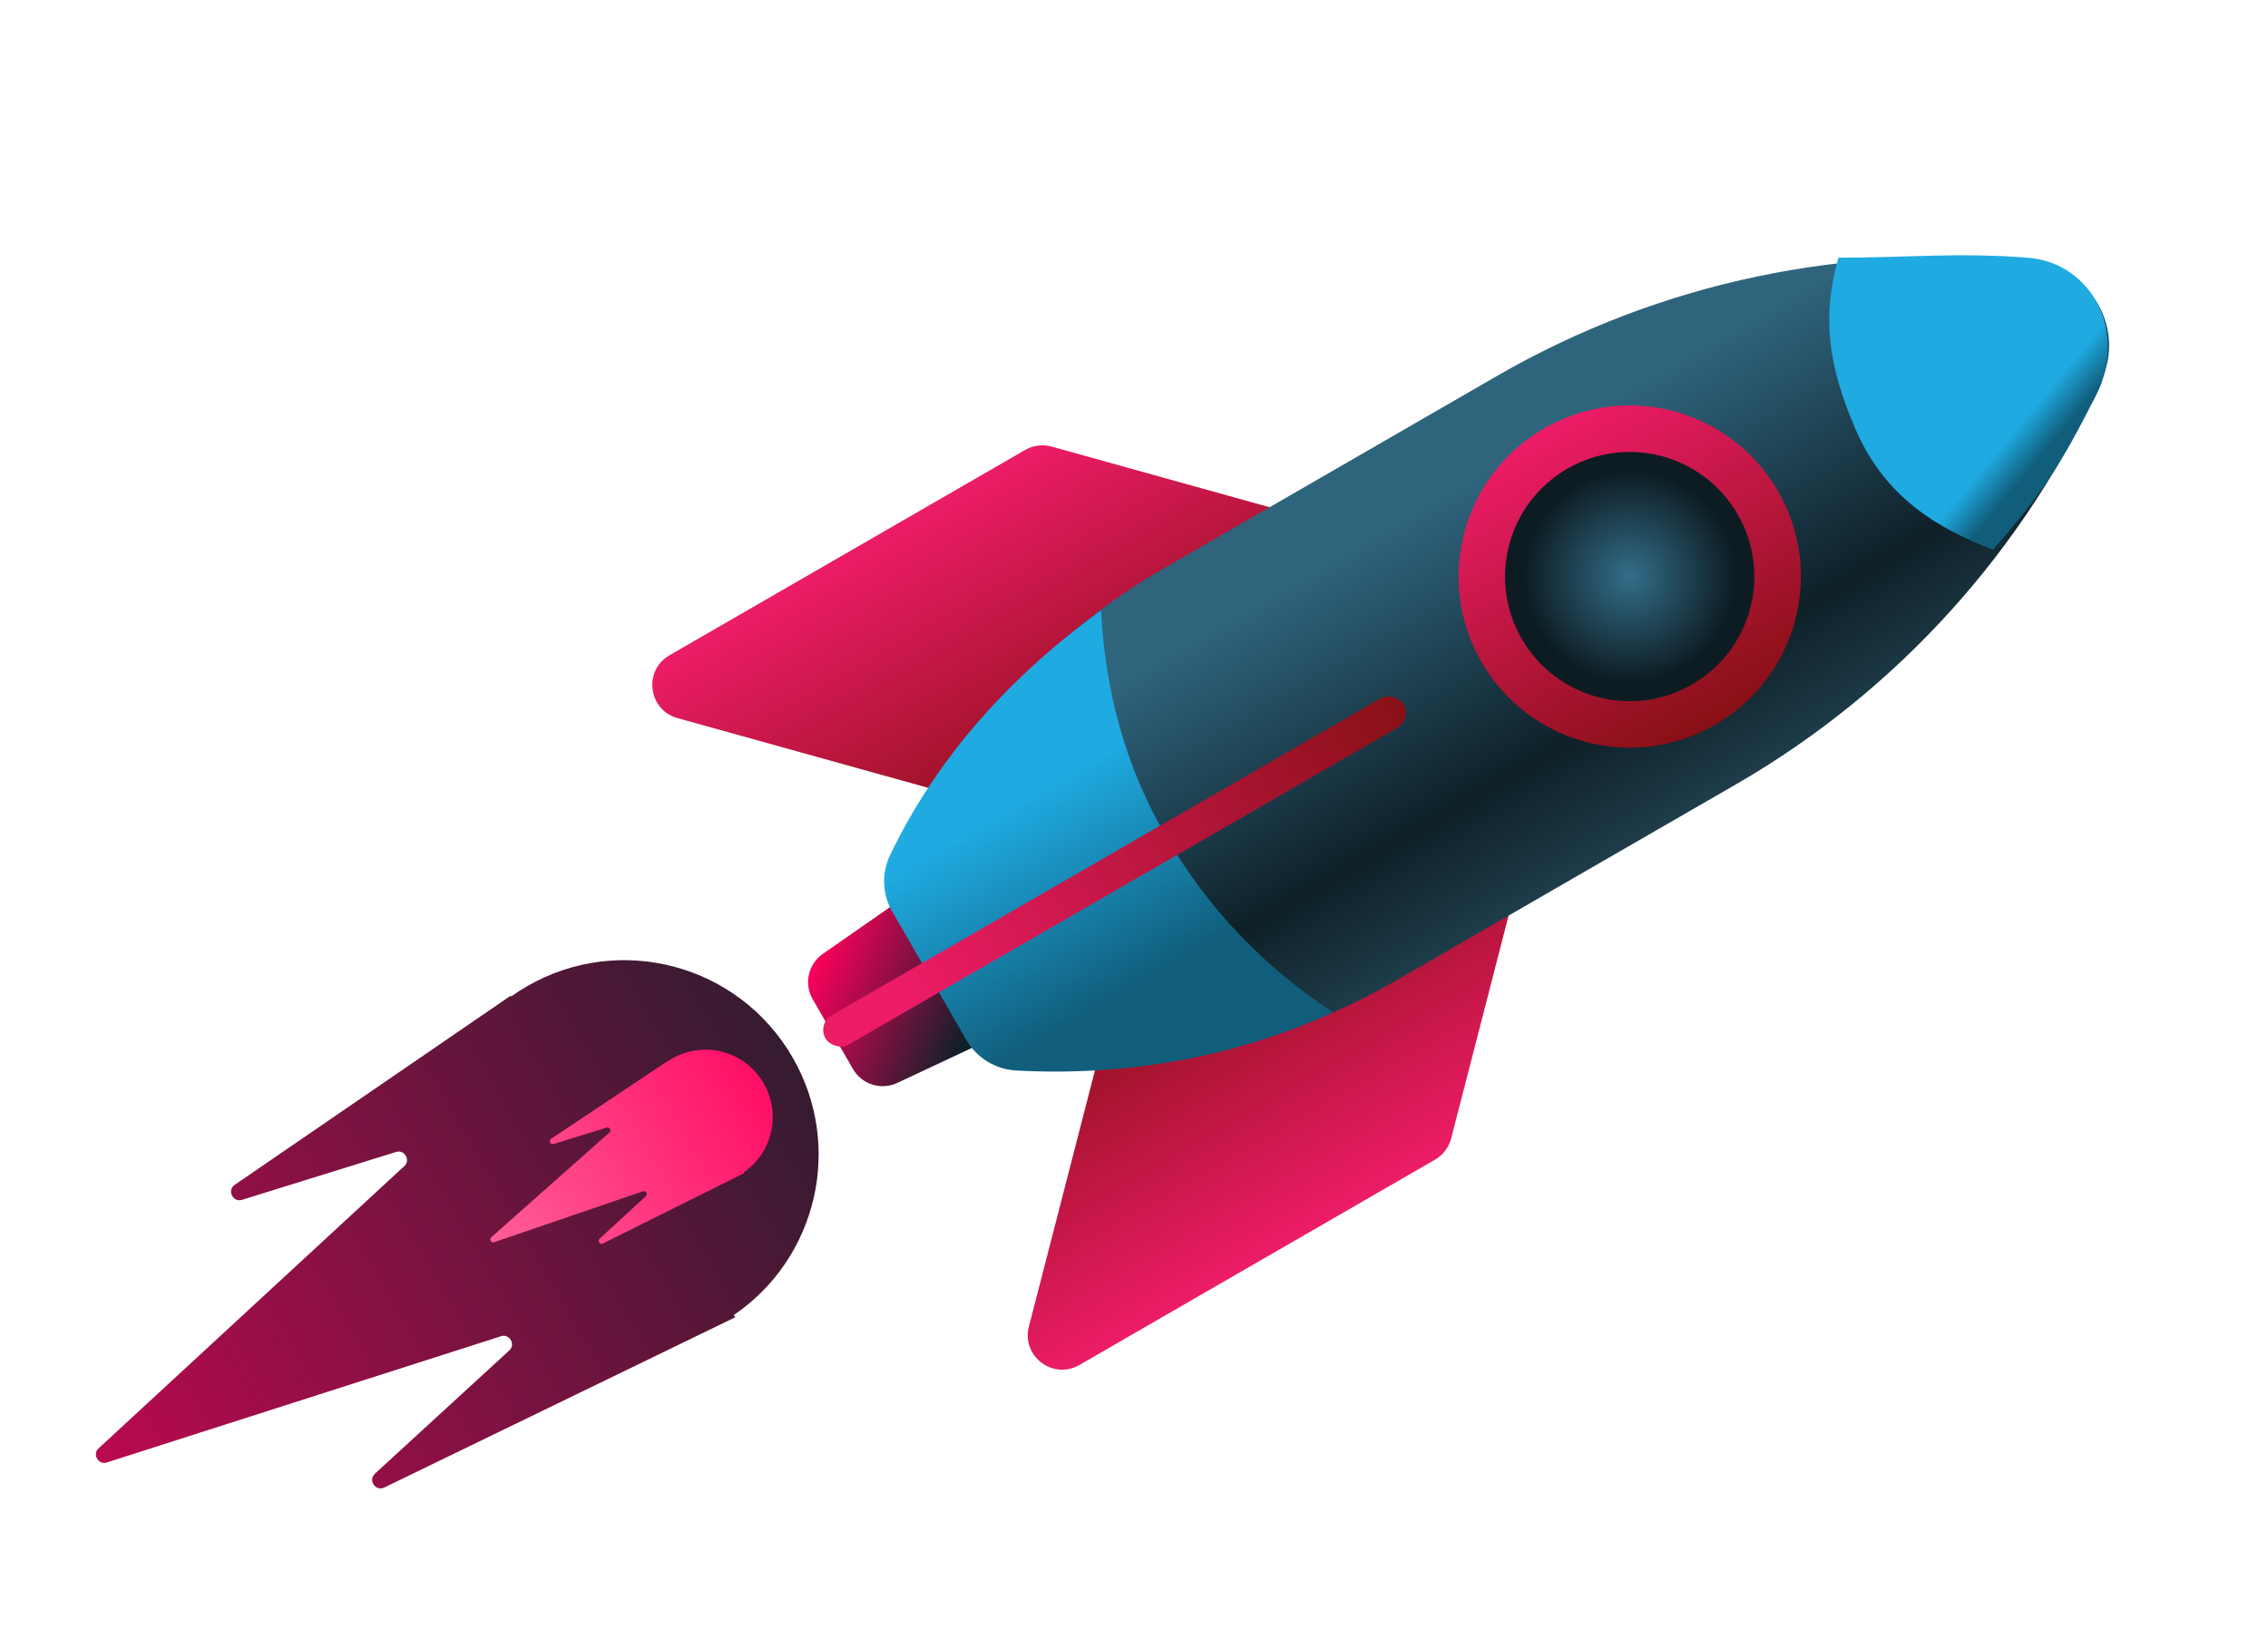 <svg xmlns="http://www.w3.org/2000/svg" width="66" height="48" viewBox="0 0 66 48" fill="none">
  <path d="M19.715 20.901C18.861 20.663 18.715 19.515 19.483 19.072L29.834 13.095C30.067 12.961 30.344 12.926 30.602 12.998L41.012 15.894C41.866 16.132 42.011 17.281 41.244 17.724L30.893 23.7C30.66 23.834 30.383 23.869 30.125 23.797L19.715 20.901Z" fill="url(#paint0_linear_495_287)"/>
  <path d="M29.941 38.613C29.72 39.471 30.642 40.172 31.41 39.729L41.761 33.752C41.994 33.618 42.162 33.396 42.229 33.136L44.926 22.673C45.147 21.814 44.225 21.114 43.457 21.557L33.106 27.533C32.874 27.668 32.705 27.89 32.638 28.15L29.941 38.613Z" fill="url(#paint1_linear_495_287)"/>
  <path d="M23.65 29.084C23.39 28.635 23.518 28.061 23.944 27.764L27.056 25.596C27.536 25.261 28.201 25.409 28.493 25.917L29.987 28.503C30.279 29.01 30.076 29.66 29.545 29.908L26.112 31.519C25.642 31.74 25.081 31.564 24.821 31.114L23.65 29.084Z" fill="url(#paint2_linear_495_287)"/>
  <path d="M26.198 24.835C27.866 21.353 30.548 18.457 33.891 16.527L43.564 10.942C48.3 8.208 53.784 7.056 59.219 7.653C60.852 7.832 61.833 9.555 61.16 11.053C58.938 15.993 55.214 20.117 50.524 22.825L40.652 28.524C37.384 30.411 33.637 31.307 29.869 31.102C29.265 31.069 28.719 30.734 28.417 30.21L26.261 26.476C25.971 25.973 25.947 25.359 26.198 24.835Z" fill="url(#paint3_linear_495_287)"/>
  <circle cx="47.426" cy="16.781" r="4.98" transform="rotate(-30 47.426 16.781)" fill="url(#paint4_linear_495_287)"/>
  <circle cx="47.425" cy="16.782" r="3.627" transform="rotate(-30 47.425 16.782)" fill="url(#paint5_radial_495_287)"/>
  <path d="M32.04 17.77C29.456 19.636 27.287 21.998 25.901 24.891C25.65 25.415 25.674 26.029 25.964 26.532L28.12 30.266C28.422 30.79 28.969 31.125 29.572 31.158C32.74 31.331 35.924 30.78 38.79 29.462C36.824 28.183 35.134 26.431 33.928 24.341C32.724 22.257 32.167 20.105 32.04 17.77Z" fill="url(#paint6_linear_495_287)"/>
  <path fill-rule="evenodd" clip-rule="evenodd" d="M53.5 7.5C55.5 7.5 56.973 7.344 59 7.5C60.906 7.647 61.917 9.701 61 11.5C59.941 13.578 59.479 14.3 58 16C56.443 15.406 54.868 14.51 54 12.5C53.172 10.583 53.027 9.184 53.5 7.5Z" fill="url(#paint7_linear_495_287)"/>
  <rect x="23.776" y="29.796" width="19.427" height="0.984" rx="0.492" transform="rotate(-30 23.776 29.796)" fill="url(#paint8_linear_495_287)"/>
  <path d="M14.859 28.982L6.835 34.482C6.599 34.639 6.773 35.006 7.045 34.921L11.524 33.529C11.787 33.447 11.965 33.794 11.744 33.96L2.891 42.135C2.658 42.31 2.868 42.673 3.136 42.557L14.555 38.9C14.81 38.791 15.023 39.12 14.819 39.307L10.911 42.892C10.701 43.084 10.932 43.42 11.187 43.293L21.397 38.34L21.353 38.276C23.779 36.626 24.555 33.357 23.064 30.776C21.502 28.07 18.043 27.143 15.338 28.705C15.177 28.798 15.023 28.898 14.874 29.004L14.859 28.982Z" fill="url(#paint9_linear_495_287)"/>
  <path d="M19.395 30.906L16.038 33.145C15.956 33.199 16.017 33.326 16.11 33.297L17.652 32.819C17.743 32.791 17.805 32.911 17.729 32.968L14.301 36.007C14.221 36.067 14.294 36.192 14.386 36.153L18.701 34.677C18.789 34.639 18.863 34.754 18.792 34.818L17.449 36.053C17.376 36.12 17.456 36.236 17.544 36.192L21.655 34.145L21.64 34.123C22.474 33.554 22.739 32.425 22.224 31.532C21.683 30.597 20.49 30.274 19.559 30.811C19.504 30.843 19.451 30.878 19.4 30.914L19.395 30.906Z" fill="url(#paint10_linear_495_287)"/>
  <defs>
    <linearGradient id="paint0_linear_495_287" x1="27.935" y1="14.192" x2="32.792" y2="22.604" gradientUnits="userSpaceOnUse">
      <stop stop-color="#ED1C67"/>
      <stop offset="1" stop-color="#871015"/>
    </linearGradient>
    <linearGradient id="paint1_linear_495_287" x1="39.862" y1="34.849" x2="35.005" y2="26.437" gradientUnits="userSpaceOnUse">
      <stop stop-color="#ED1C67"/>
      <stop offset="1" stop-color="#871015"/>
    </linearGradient>
    <linearGradient id="paint2_linear_495_287" x1="23.515" y1="28.291" x2="28.113" y2="30.255" gradientUnits="userSpaceOnUse">
      <stop stop-color="#FF005C"/>
      <stop offset="1" stop-color="#0E2028"/>
    </linearGradient>
    <linearGradient id="paint3_linear_495_287" x1="41.456" y1="12.159" x2="48.342" y2="24.085" gradientUnits="userSpaceOnUse">
      <stop offset="0.165" stop-color="#2F647D"/>
      <stop offset="0.745" stop-color="#0E2028"/>
      <stop offset="1" stop-color="#1E3C4A"/>
    </linearGradient>
    <linearGradient id="paint4_linear_495_287" x1="47.426" y1="11.802" x2="47.426" y2="21.761" gradientUnits="userSpaceOnUse">
      <stop stop-color="#ED1C67"/>
      <stop offset="1" stop-color="#871015"/>
    </linearGradient>
    <radialGradient id="paint5_radial_495_287" cx="0" cy="0" r="1" gradientUnits="userSpaceOnUse" gradientTransform="translate(47.425 16.782) rotate(90) scale(3.627)">
      <stop stop-color="#336E89"/>
      <stop offset="0.85" stop-color="#0D1C23"/>
    </radialGradient>
    <linearGradient id="paint6_linear_495_287" x1="27.864" y1="20.181" x2="34.614" y2="31.872" gradientUnits="userSpaceOnUse">
      <stop offset="0.265" stop-color="#1FABE2"/>
      <stop offset="0.735" stop-color="#115E7C"/>
    </linearGradient>
    <linearGradient id="paint7_linear_495_287" x1="61.058" y1="8.639" x2="62.834" y2="10.12" gradientUnits="userSpaceOnUse">
      <stop offset="0.265" stop-color="#1FABE2"/>
      <stop offset="0.735" stop-color="#115E7C"/>
    </linearGradient>
    <linearGradient id="paint8_linear_495_287" x1="26.303" y1="30.362" x2="43.303" y2="31.862" gradientUnits="userSpaceOnUse">
      <stop stop-color="#ED1C67"/>
      <stop offset="1" stop-color="#871015"/>
    </linearGradient>
    <linearGradient id="paint9_linear_495_287" x1="-7.549" y1="48.486" x2="23.079" y2="30.802" gradientUnits="userSpaceOnUse">
      <stop stop-color="#FF015D"/>
      <stop offset="1" stop-color="#351B31"/>
    </linearGradient>
    <linearGradient id="paint10_linear_495_287" x1="23.649" y1="30.523" x2="12.391" y2="37.023" gradientUnits="userSpaceOnUse">
      <stop stop-color="#FF005C"/>
      <stop offset="1" stop-color="#FF70A4"/>
    </linearGradient>
  </defs>
</svg>